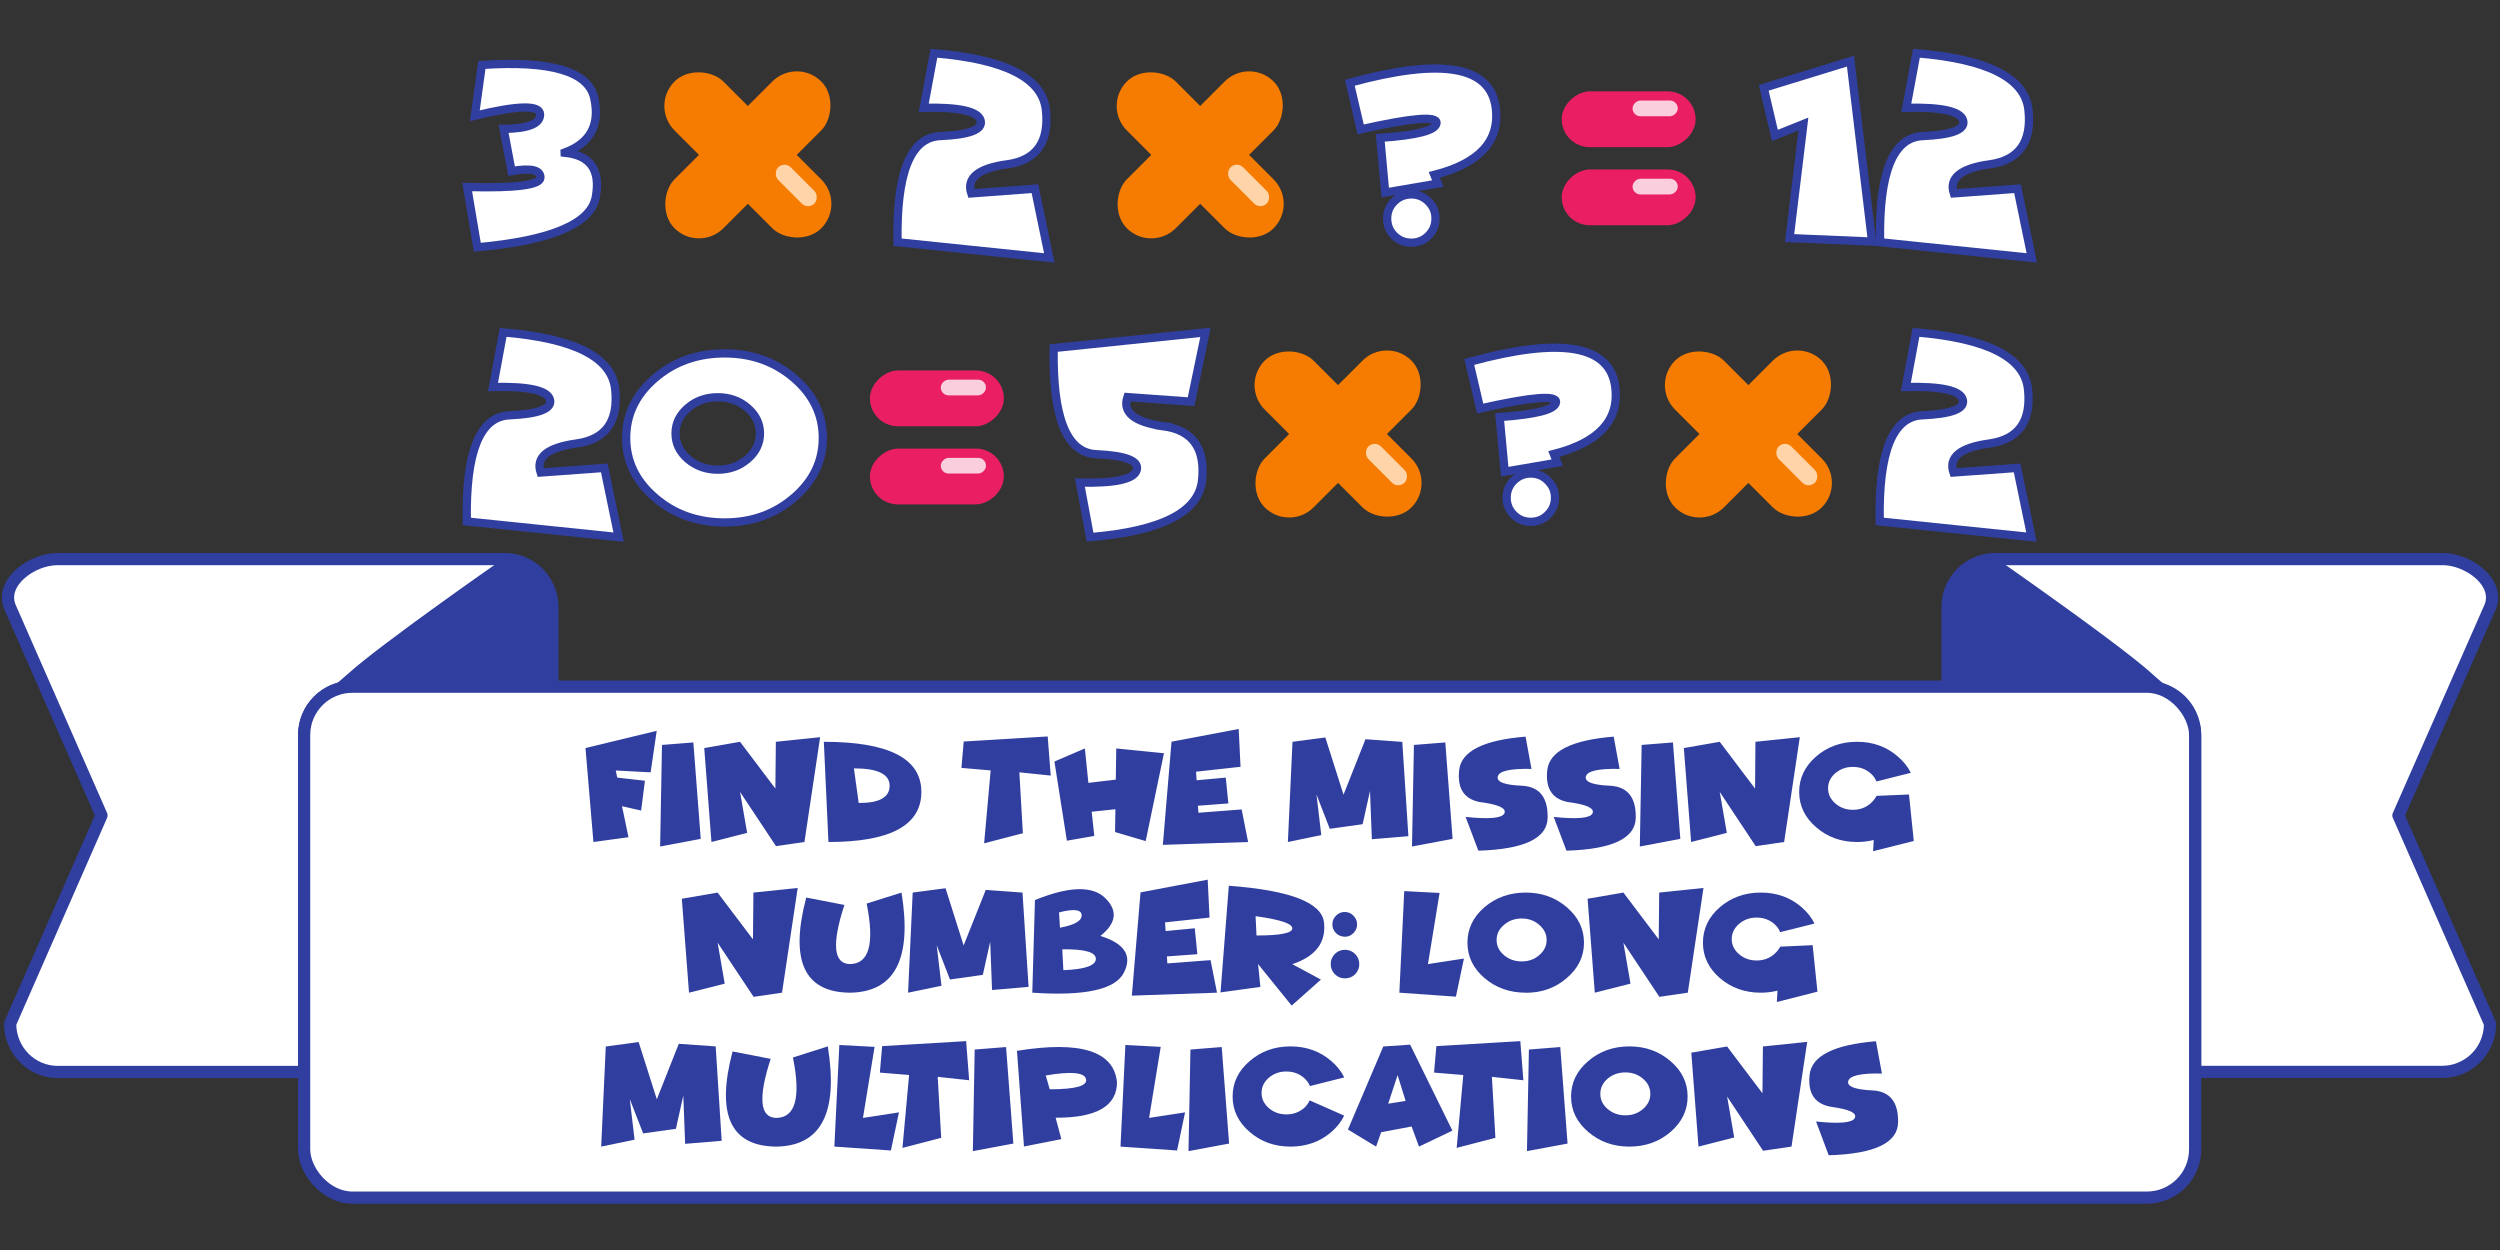 <svg xmlns="http://www.w3.org/2000/svg" viewBox="0 0 270.93 135.47">
  <rect x="0" y="0" width="270.93" height="135.47" fill="#333333" stroke="none"/>
  <g transform="translate(0 -801.17)">
    <path fill="#fff" stroke="#303f9f" stroke-linecap="round" stroke-linejoin="round" stroke-width="1.32" d="M216.2 861.76a5.18 5.18 0 0 0-5.14 5.24v8.6h21.6c2.9 0 5.23 2.32 5.23 5.22v36.51h26.8a5.18 5.18 0 0 0 5.15-5.24l-9.92-22.55 9.92-22.54c1.16-2.65-2.3-5.24-5.15-5.24z"/>
    <path fill="#303f9f" d="M215.78 861.65c-2.15-.1-4.69 3.25-4.69 5.71v8.23h23.78c-.5-.4-1.06-.87-1.68-1.43-3.48-3.15-16.28-12.07-16.28-12.07a1.92 1.92 0 0 0-1.13-.44z"/>
    <g>
      <path fill="#fff" stroke="#303f9f" stroke-linecap="round" stroke-linejoin="round" stroke-width="1.32" d="M6.24 861.76c-2.85 0-6.3 2.6-5.14 5.24L11 889.54 1.1 912.1c0 2.9 2.3 5.24 5.14 5.24h26.72v-36.51c0-2.9 2.33-5.23 5.23-5.23h21.68V867c0-2.9-2.3-5.24-5.15-5.24z"/>
      <path fill="#303f9f" d="M55.15 861.65c-.4.02-.78.16-1.13.44 0 0-12.8 8.92-16.27 12.07-.63.56-1.19 1.03-1.7 1.43h23.79v-8.23c0-2.46-2.54-5.8-4.69-5.7z"/>
    </g>
    <rect width="204.93" height="55.37" x="32.96" y="875.59" fill="#fff" stroke="#303f9f" stroke-linecap="round" stroke-linejoin="round" stroke-width="1.32" ry="5.23"/>
  </g>
  <g fill="#303f9f" stroke-width=".26" font-family="Funhouse" font-size="15.88" font-weight="400" letter-spacing="0" word-spacing="0">
    <g aria-label="find the missing" style="line-height:1.25;-inkscape-font-specification:'Funhouse, Normal';font-variant-ligatures:normal;font-variant-caps:normal;font-variant-numeric:normal;font-feature-settings:normal;text-align:start">
      <path d="M71.17 79.2l-.66 4.5-3.78-.2.16.77 3 .34-.41 3.23-2.07-.47.7 3.36-3.8.52-.86-10.18zM75.14 80.46l.8 10.45-4.4.83.2-11.01zM80.2 85.82l.77 4.44-3.87.99-.78-10.18 3.88-.68 3.83 5.07.05-5.07 4.8-.5-1.7 11.36-3.08.45zM89.78 91.25l-.5-10.86q10.57 0 10.57 5.43t-10.07 5.43zm2.76-7.98l.52 3.75q3.35.02 3.35-1.87 0-1.88-3.87-1.88zM110.47 83.7l.38 6.6-4.2 1.09.71-7.9-3.17-.27.25-2.86 9.1-.55.33 4.24zM118.31 87.97l.28 2.62-2.97.52-1.35-8.58 3.3-1.42.38 3.73 2.97-.35.05-3.38 5.17.52-1.98 9.52-3.32-.98.04-2.47zM134.24 79l.2 4.1-4.82.53.06.93 3.16-.29.28 2.8-3.3.25.06.76 4.68-.36.7 3.53-9.24.31.94-11.18zM151.97 80.4l.66 10.22-3.96.33-.2-5.23-.8 3.6-3.56.5-1.44-3.72.52 4.4-3.62.75.5-10.86 3.56-.47 1.97 6.2 2.38-6.01zM156.63 80.46l.79 10.45-4.4.83.21-11.01zM160.6 86.96q-2.8-.4-2.47-3.48.32-3.09 7.2-3.65l.64 3.5q-3.4-.08-3.65.8-.25.9 2.6 1.02 2.86.14 2.8 3.48-.06 3.34-7.51 3.56l-1.38-3.66q3.82.4 4.2-.38.38-.8-2.43-1.2z" style="-inkscape-font-specification:'Funhouse, Normal';font-variant-ligatures:normal;font-variant-caps:normal;font-variant-numeric:normal;font-feature-settings:normal;text-align:start"/>
      <path d="M170.15 86.96q-2.8-.4-2.47-3.48.32-3.09 7.2-3.65l.64 3.5q-3.4-.08-3.65.8-.25.9 2.6 1.02 2.86.14 2.8 3.48-.06 3.34-7.51 3.56l-1.38-3.66q3.82.4 4.2-.38.38-.8-2.43-1.2zM181.3 80.46l.8 10.45-4.39.83.2-11.01zM186.37 85.82l.77 4.44-3.87.99-.79-10.18 3.89-.68 3.83 5.07.04-5.07 4.81-.5-1.7 11.36-3.08.45zM207.4 91.14l-4.41 1.11.07-1.22q-.86.22-1.8.22-2.6 0-4.44-1.6-1.84-1.58-1.84-3.83t1.84-3.84q1.83-1.59 4.43-1.59 2.6 0 4.43 1.6.93.8 1.4 1.76l-3.73.94q-.18-.5-.65-.9-.79-.68-1.9-.68-1.1 0-1.9.68-.79.68-.79 1.64 0 .96.8 1.65.78.68 1.9.68 1.1 0 1.89-.68.43-.38.66-.83l3.52-.15z" style="-inkscape-font-specification:'Funhouse, Normal';font-variant-ligatures:normal;font-variant-caps:normal;font-variant-numeric:normal;font-feature-settings:normal;text-align:start"/>
    </g>
    <g aria-label="number: long" style="line-height:1.25;-inkscape-font-specification:'Funhouse, Normal';font-variant-ligatures:normal;font-variant-caps:normal;font-variant-numeric:normal;font-feature-settings:normal;text-align:start">
      <path d="M77.77 102.16l.77 4.44-3.87.98-.78-10.18 3.88-.67 3.83 5.07.05-5.07 4.8-.5-1.7 11.35-3.08.45z" style="-inkscape-font-specification:'Funhouse, Normal';font-variant-ligatures:normal;font-variant-caps:normal;font-variant-numeric:normal;font-feature-settings:normal;text-align:start"/>
      <path d="M87.37 97.27l4.14.8q-2.07 6.34.58 6.41 3.15-.02 1.83-6.56l3.78-1.19q1.74 10.76-5.6 10.85-7.42-.07-4.73-10.3z" style="-inkscape-font-specification:'Funhouse, Normal';font-variant-ligatures:normal;font-variant-caps:normal;font-variant-numeric:normal;font-feature-settings:normal;text-align:start"/>
      <path d="M110.81 96.73l.66 10.22-3.96.34-.2-5.24-.8 3.6-3.56.5-1.44-3.72.52 4.4-3.62.75.5-10.85 3.56-.47 1.96 6.2 2.4-6.02zM114.87 100.54q2.4-.45 2.35-1.37-.04-.91-2.45-.29zm.37 4.6q3.51-.14 3.52-1.22.02-1.09-3.64-1.04zm-3.37 2.44l.29-10.04q5.54-2.25 7.62-.21 2.07 2.04-.53 4.1 3.95 1.22 2.55 3.98-1.4 2.75-9.93 2.17z" style="-inkscape-font-specification:'Funhouse, Normal';font-variant-ligatures:normal;font-variant-caps:normal;font-variant-numeric:normal;font-feature-settings:normal;text-align:start"/>
      <path d="M130.88 95.33l.2 4.11-4.82.52.06.94 3.16-.3.28 2.81-3.3.24.05.76 4.68-.36.7 3.53-9.23.32.94-11.19zM136.07 99.29l.1 2.09q3.88 0 3.88-.77 0-.78-3.98-1.32zm.52 7.66l-4.32.6.9-11.56q9.98.74 10.32 4 .34 3.24-3.44 4.5l3.1 1.67-3.17 2.82-3.64-4.5zM145.76 106.03q-.65 0-1.1-.45-.45-.46-.45-1.1 0-.64.45-1.1.45-.45 1.1-.45.64 0 1.1.46.45.45.45 1.1 0 .63-.46 1.1-.45.44-1.1.44zm-.03-4.52q-.55 0-.95-.39-.39-.4-.39-.95 0-.55.4-.94.39-.4.94-.4.56 0 .94.4.4.4.4.94 0 .56-.4.95-.38.4-.94.4zM152.18 96.57l3.83.2-1.26 7.71 3.9-.6-.87 4.13-6.13-.43zM165.35 107.58q-2.62 0-4.48-1.59-1.84-1.59-1.84-3.83 0-2.25 1.84-3.84 1.86-1.59 4.48-1.59 2.6 0 4.45 1.59 1.86 1.59 1.86 3.84 0 2.24-1.86 3.83-1.84 1.6-4.45 1.6zm-.44-3.39q1.12 0 1.9-.68.8-.68.8-1.64 0-.96-.8-1.64-.78-.69-1.9-.69-1.12 0-1.92.69-.8.68-.8 1.64 0 .96.8 1.64.8.68 1.92.68zM175.93 102.16l.77 4.44-3.87.98-.78-10.18 3.88-.67 3.83 5.07.05-5.07 4.8-.5-1.7 11.35-3.08.45zM196.96 107.47l-4.4 1.12.07-1.23q-.86.22-1.81.22-2.6 0-4.44-1.59-1.83-1.59-1.83-3.83 0-2.25 1.83-3.84 1.84-1.59 4.44-1.59 2.6 0 4.43 1.59.92.8 1.39 1.77l-3.72.93q-.19-.5-.65-.9-.8-.68-1.9-.68-1.11 0-1.9.68-.8.69-.8 1.65t.8 1.64q.79.68 1.9.68 1.1 0 1.9-.68.42-.37.66-.82l3.51-.16z" style="-inkscape-font-specification:'Funhouse, Normal';font-variant-ligatures:normal;font-variant-caps:normal;font-variant-numeric:normal;font-feature-settings:normal;text-align:start"/>
    </g>
    <g aria-label="multiplications" style="line-height:1.25;-inkscape-font-specification:'Funhouse, Normal';font-variant-ligatures:normal;font-variant-caps:normal;font-variant-numeric:normal;font-feature-settings:normal;text-align:start">
      <path d="M77.56 113.4l.65 10.23-3.96.33-.2-5.23-.8 3.6-3.55.5-1.45-3.72.52 4.4-3.62.75.5-10.85 3.56-.48 1.97 6.2 2.38-6.01z" style="-inkscape-font-specification:'Funhouse, Normal';font-variant-ligatures:normal;font-variant-caps:normal;font-variant-numeric:normal;font-feature-settings:normal;text-align:start"/>
      <path d="M79.39 113.95l4.13.8q-2.06 6.34.59 6.4 3.14-.02 1.82-6.55l3.78-1.2q1.74 10.77-5.6 10.86-7.42-.07-4.72-10.31z" style="-inkscape-font-specification:'Funhouse, Normal';font-variant-ligatures:normal;font-variant-caps:normal;font-variant-numeric:normal;font-feature-settings:normal;text-align:start"/>
      <path d="M90.96 113.25l3.82.2-1.26 7.7 3.9-.6-.87 4.13-6.13-.42z" style="-inkscape-font-specification:'Funhouse, Normal';font-variant-ligatures:normal;font-variant-caps:normal;font-variant-numeric:normal;font-feature-settings:normal;text-align:start"/>
      <path d="M101.62 116.7l.38 6.61-4.2 1.09.72-7.9-3.17-.26.25-2.87 9.1-.54.33 4.24zM109.03 113.47l.79 10.46-4.39.82.2-11.01zM114.4 121.13l.62 2.32-4.05.8-.76-10.37q10.32-1.67 10.84 3.4 0 3.88-6.66 3.85zm-1.07-4.58l.43 1.5q4.19 0 3.94-1.1-.25-1.1-4.37-.4zM121.96 113.25l3.83.2-1.26 7.7 3.9-.6-.87 4.13-6.13-.42zM132.4 113.47l.8 10.46-4.4.82.21-11.01zM144.29 122.67q-1.84 1.59-4.44 1.59-2.6 0-4.43-1.6-1.84-1.58-1.84-3.83t1.84-3.83q1.84-1.6 4.43-1.6 2.6 0 4.44 1.6.92.8 1.39 1.76l-3.72.94q-.2-.5-.66-.9-.79-.68-1.9-.68-1.1 0-1.9.68-.78.68-.78 1.64 0 .97.79 1.65.79.68 1.9.68 1.1 0 1.9-.68.42-.37.62-.84l3.74 1.65q-.46.97-1.38 1.77zM149.68 122.7l-.55 1.56-3.05-1.85 3.83-9 2.91-.2 4.58 9.32-3.62 1.73-.8-2.18zm2.65-3.39l-.87-2.8-1.02 3.1z" style="-inkscape-font-specification:'Funhouse, Normal';font-variant-ligatures:normal;font-variant-caps:normal;font-variant-numeric:normal;font-feature-settings:normal;text-align:start"/>
      <path d="M161.68 116.7l.38 6.61-4.2 1.09.72-7.9-3.17-.26.25-2.87 9.1-.54.33 4.24zM169.09 113.47l.79 10.46-4.4.82.21-11.01zM176.58 124.26q-2.62 0-4.47-1.6-1.85-1.58-1.85-3.83t1.85-3.83q1.85-1.6 4.47-1.6 2.61 0 4.46 1.6 1.85 1.58 1.85 3.83t-1.85 3.84q-1.85 1.59-4.46 1.59zm-.43-3.39q1.11 0 1.9-.68.8-.68.8-1.64 0-.97-.8-1.65-.79-.68-1.9-.68-1.13 0-1.93.68-.79.68-.79 1.65 0 .96.8 1.64.8.68 1.92.68zM187.17 118.83l.77 4.44-3.87.99-.78-10.18 3.88-.67 3.83 5.07.05-5.07 4.8-.5-1.7 11.35-3.08.45zM198.58 119.97q-2.8-.4-2.47-3.48.32-3.08 7.19-3.65l.65 3.5q-3.4-.07-3.65.81-.25.88 2.6 1.02 2.86.13 2.8 3.47-.07 3.34-7.52 3.56l-1.37-3.66q3.82.4 4.2-.38.38-.8-2.43-1.19z" style="-inkscape-font-specification:'Funhouse, Normal';font-variant-ligatures:normal;font-variant-caps:normal;font-variant-numeric:normal;font-feature-settings:normal;text-align:start"/>
    </g>
  </g>
  <g>
    <g style="line-height:1.25;-inkscape-font-specification:'Funhouse, Normal';font-variant-ligatures:normal;font-variant-caps:normal;font-variant-numeric:normal;font-feature-settings:normal;text-align:start">
      <path fill="#fff" stroke="#303f9f" stroke-width=".895" d="M61.19 16.55q4.17.41 3.38 4.78-.77 4.37-12.84 5.47l-1.1-6.53q7.94.2 7.94-1.03 0-1.24-3.13-.7l-.86-4.57q3.99-.04 3.95-1.58-.04-1.55-7.07.15l.76-5.5q11.24-.75 12.18 3.6.96 4.35-3.21 5.9z" aria-label="3" font-family="Funhouse" font-size="31.75" font-weight="400" letter-spacing="0" style="-inkscape-font-specification:'Funhouse, Normal';font-variant-ligatures:normal;font-variant-caps:normal;font-variant-numeric:normal;font-feature-settings:normal;text-align:start" word-spacing="0"/>
    </g>
    <g style="line-height:1.25;-inkscape-font-specification:'Funhouse, Normal';font-variant-ligatures:normal;font-variant-caps:normal;font-variant-numeric:normal;font-feature-settings:normal;text-align:start">
      <path fill="#fff" stroke="#303f9f" stroke-width=".895" d="M109.16 17.8q-4.72.66-3.9 3.16l6.9-.51 1.55 7.5-16.44-1.7q-.2-11.27 4.6-11.5 4.82-.21 4.4-1.7-.42-1.5-6.16-1.37l1.1-5.91q11.59.95 12.14 6.16.55 5.2-4.19 5.88z" aria-label="2" font-family="Funhouse" font-size="31.75" font-weight="400" letter-spacing="0" style="-inkscape-font-specification:'Funhouse, Normal';font-variant-ligatures:normal;font-variant-caps:normal;font-variant-numeric:normal;font-feature-settings:normal;text-align:start" word-spacing="0"/>
    </g>
    <g fill="#fff" stroke="#303f9f" stroke-width="1.06" aria-label="12" font-family="Funhouse" font-size="31.75" font-weight="400" letter-spacing="0" style="line-height:1.25;-inkscape-font-specification:'Funhouse, Normal';font-variant-ligatures:normal;font-variant-caps:normal;font-variant-numeric:normal;font-feature-settings:normal;text-align:start" word-spacing="0">
      <path stroke-width=".895" d="M202.88 26.18l-8.94-.38 1.5-12.36-3.09 1.24-1.21-5.16 9.4-2.89zM215.64 17.8q-4.72.66-3.9 3.16l6.9-.51 1.55 7.5-16.44-1.7q-.21-11.27 4.6-11.5 4.82-.21 4.4-1.7-.42-1.5-6.16-1.37l1.1-5.91q11.59.95 12.14 6.16.55 5.2-4.2 5.88z" style="-inkscape-font-specification:'Funhouse, Normal';font-variant-ligatures:normal;font-variant-caps:normal;font-variant-numeric:normal;font-feature-settings:normal;text-align:start"/>
    </g>
    <g style="line-height:1.25;-inkscape-font-specification:'Funhouse, Normal';font-variant-ligatures:normal;font-variant-caps:normal;font-variant-numeric:normal;font-feature-settings:normal;text-align:start">
      <path fill="#fff" stroke="#303f9f" stroke-width=".895" d="M152.95 26.3q-1.09 0-1.86-.76-.76-.77-.76-1.86 0-1.08.76-1.84.77-.77 1.86-.77t1.85.77q.77.76.77 1.84 0 1.09-.77 1.86-.76.76-1.85.76zm-3.37-11.36q5.99-.41 6.1-1.6.12-1.2-8.22.68l-1.18-5.05q15.03-4.13 15.83 2.8.61 5.32-6.67 7.18l.38.94-5.7.98z" aria-label="?" font-family="Funhouse" font-size="31.75" font-weight="400" letter-spacing="0" style="-inkscape-font-specification:'Funhouse, Normal';font-variant-ligatures:normal;font-variant-caps:normal;font-variant-numeric:normal;font-feature-settings:normal;text-align:start" word-spacing="0"/>
    </g>
    <g transform="matrix(.873 0 0 .873 -260.1 692.79)">
      <g fill="#f57c00" transform="rotate(45 327.21 -723.68) scale(1.095)">
        <rect width="7.84" height="23.53" x="303.23" y="-746.43" ry="3.92"/>
        <rect width="7.84" height="23.53" x="-738.58" y="-318.92" ry="3.92" transform="rotate(90)"/>
      </g>
      <rect width="2.21" height="6.35" x="-826.54" y="-267.47" fill="#ffd4a9" ry="1.1" transform="scale(-1 1) rotate(45)"/>
    </g>
    <g transform="rotate(90 -324.82 234.07) scale(.771)">
      <rect width="7.84" height="18.82" x="-712.05" y="-356.04" fill="#e91e63" ry="3.92"/>
      <rect width="7.84" height="18.82" x="-701.07" y="-356.04" fill="#e91e63" ry="3.92"/>
      <rect width="2.21" height="6.35" x="-710.76" y="-353.53" fill="#facedd" ry="1.1"/>
      <rect width="2.21" height="6.35" x="-699.77" y="-353.53" fill="#facedd" ry="1.1"/>
    </g>
    <g transform="matrix(.873 0 0 .873 -211.08 692.79)">
      <g fill="#f57c00" transform="rotate(45 327.21 -723.68) scale(1.095)">
        <rect width="7.84" height="23.53" x="303.23" y="-746.43" ry="3.92"/>
        <rect width="7.84" height="23.53" x="-738.58" y="-318.92" ry="3.92" transform="rotate(90)"/>
      </g>
      <rect width="2.21" height="6.35" x="-826.54" y="-267.47" fill="#ffd4a9" ry="1.1" transform="scale(-1 1) rotate(45)"/>
    </g>
    <g>
      <g fill="#fff" stroke="#303f9f" stroke-width="1.06" aria-label="20" font-family="Funhouse" font-size="31.75" font-weight="400" letter-spacing="0" style="line-height:1.25;-inkscape-font-specification:'Funhouse, Normal';font-variant-ligatures:normal;font-variant-caps:normal;font-variant-numeric:normal;font-feature-settings:normal;text-align:start" word-spacing="0">
        <path stroke-width=".895" d="M62.49 48.06q-4.73.65-3.9 3.15l6.9-.5 1.55 7.5-16.45-1.7q-.2-11.28 4.61-11.5 4.81-.22 4.4-1.71-.42-1.5-6.17-1.36l1.1-5.92q11.6.96 12.14 6.17.55 5.2-4.18 5.87zM78.53 56.62q-4.43 0-7.55-2.69-3.12-2.68-3.12-6.47 0-3.8 3.12-6.48 3.12-2.68 7.55-2.68 4.4 0 7.52 2.68 3.12 2.68 3.12 6.48 0 3.8-3.12 6.47-3.12 2.69-7.52 2.69zm-.74-5.72q1.89 0 3.22-1.15 1.35-1.15 1.35-2.78 0-1.62-1.35-2.77-1.33-1.15-3.22-1.15-1.9 0-3.24 1.15-1.34 1.15-1.34 2.77 0 1.63 1.34 2.78 1.35 1.15 3.24 1.15z" style="-inkscape-font-specification:'Funhouse, Normal';font-variant-ligatures:normal;font-variant-caps:normal;font-variant-numeric:normal;font-feature-settings:normal;text-align:start"/>
      </g>
      <g style="line-height:1.25;-inkscape-font-specification:'Funhouse, Normal';font-variant-ligatures:normal;font-variant-caps:normal;font-variant-numeric:normal;font-feature-settings:normal;text-align:start">
        <path fill="#fff" stroke="#303f9f" stroke-width=".895" d="M126.08 46.19q4.74.65 4.19 5.86-.55 5.2-12.14 6.16l-1.1-5.91q5.74.13 6.16-1.36.42-1.5-4.4-1.72-4.8-.22-4.6-11.5l16.45-1.7-1.56 7.51-6.9-.5q-.82 2.5 3.9 3.16z" aria-label="5" font-family="Funhouse" font-size="31.75" font-weight="400" letter-spacing="0" style="-inkscape-font-specification:'Funhouse, Normal';font-variant-ligatures:normal;font-variant-caps:normal;font-variant-numeric:normal;font-feature-settings:normal;text-align:start" word-spacing="0"/>
      </g>
      <g style="line-height:1.25;-inkscape-font-specification:'Funhouse, Normal';font-variant-ligatures:normal;font-variant-caps:normal;font-variant-numeric:normal;font-feature-settings:normal;text-align:start">
        <path fill="#fff" stroke="#303f9f" stroke-width=".895" d="M215.6 48.06q-4.73.65-3.9 3.15l6.9-.5 1.55 7.5-16.44-1.7q-.21-11.28 4.6-11.5 4.82-.22 4.4-1.71-.42-1.5-6.17-1.36l1.1-5.92q11.6.96 12.14 6.17.55 5.2-4.18 5.87z" aria-label="2" font-family="Funhouse" font-size="31.75" font-weight="400" letter-spacing="0" style="-inkscape-font-specification:'Funhouse, Normal';font-variant-ligatures:normal;font-variant-caps:normal;font-variant-numeric:normal;font-feature-settings:normal;text-align:start" word-spacing="0"/>
      </g>
      <g style="line-height:1.25;-inkscape-font-specification:'Funhouse, Normal';font-variant-ligatures:normal;font-variant-caps:normal;font-variant-numeric:normal;font-feature-settings:normal;text-align:start">
        <path fill="#fff" stroke="#303f9f" stroke-width=".895" d="M165.9 56.55q-1.09 0-1.86-.76-.76-.77-.76-1.85 0-1.09.76-1.85.77-.77 1.86-.77t1.84.77q.78.76.78 1.85 0 1.08-.78 1.85-.75.76-1.84.76zm-3.38-11.35q6-.42 6.11-1.61.12-1.2-8.22.68l-1.18-5.05q15.03-4.12 15.83 2.8.61 5.32-6.67 7.18l.37.94-5.69.98z" aria-label="?" font-family="Funhouse" font-size="31.75" font-weight="400" letter-spacing="0" style="-inkscape-font-specification:'Funhouse, Normal';font-variant-ligatures:normal;font-variant-caps:normal;font-variant-numeric:normal;font-feature-settings:normal;text-align:start" word-spacing="0"/>
      </g>
      <g transform="rotate(90 -377.43 211.71) scale(.771)">
        <rect width="7.84" height="18.82" x="-712.05" y="-356.04" fill="#e91e63" ry="3.92"/>
        <rect width="7.84" height="18.82" x="-701.07" y="-356.04" fill="#e91e63" ry="3.92"/>
        <rect width="2.21" height="6.35" x="-710.76" y="-353.53" fill="#facedd" ry="1.1"/>
        <rect width="2.21" height="6.35" x="-699.77" y="-353.53" fill="#facedd" ry="1.1"/>
      </g>
      <g transform="matrix(.873 0 0 .873 -196.14 723.04)">
        <g fill="#f57c00" transform="rotate(45 327.21 -723.68) scale(1.095)">
          <rect width="7.84" height="23.53" x="303.23" y="-746.43" ry="3.92"/>
          <rect width="7.84" height="23.53" x="-738.58" y="-318.92" ry="3.92" transform="rotate(90)"/>
        </g>
        <rect width="2.21" height="6.35" x="-826.54" y="-267.47" fill="#ffd4a9" ry="1.1" transform="scale(-1 1) rotate(45)"/>
      </g>
      <g transform="matrix(.873 0 0 .873 -151.67 723.04)">
        <g fill="#f57c00" transform="rotate(45 327.21 -723.68) scale(1.095)">
          <rect width="7.84" height="23.53" x="303.23" y="-746.43" ry="3.92"/>
          <rect width="7.84" height="23.53" x="-738.58" y="-318.92" ry="3.92" transform="rotate(90)"/>
        </g>
        <rect width="2.21" height="6.35" x="-826.54" y="-267.47" fill="#ffd4a9" ry="1.1" transform="scale(-1 1) rotate(45)"/>
      </g>
    </g>
  </g>
</svg>

